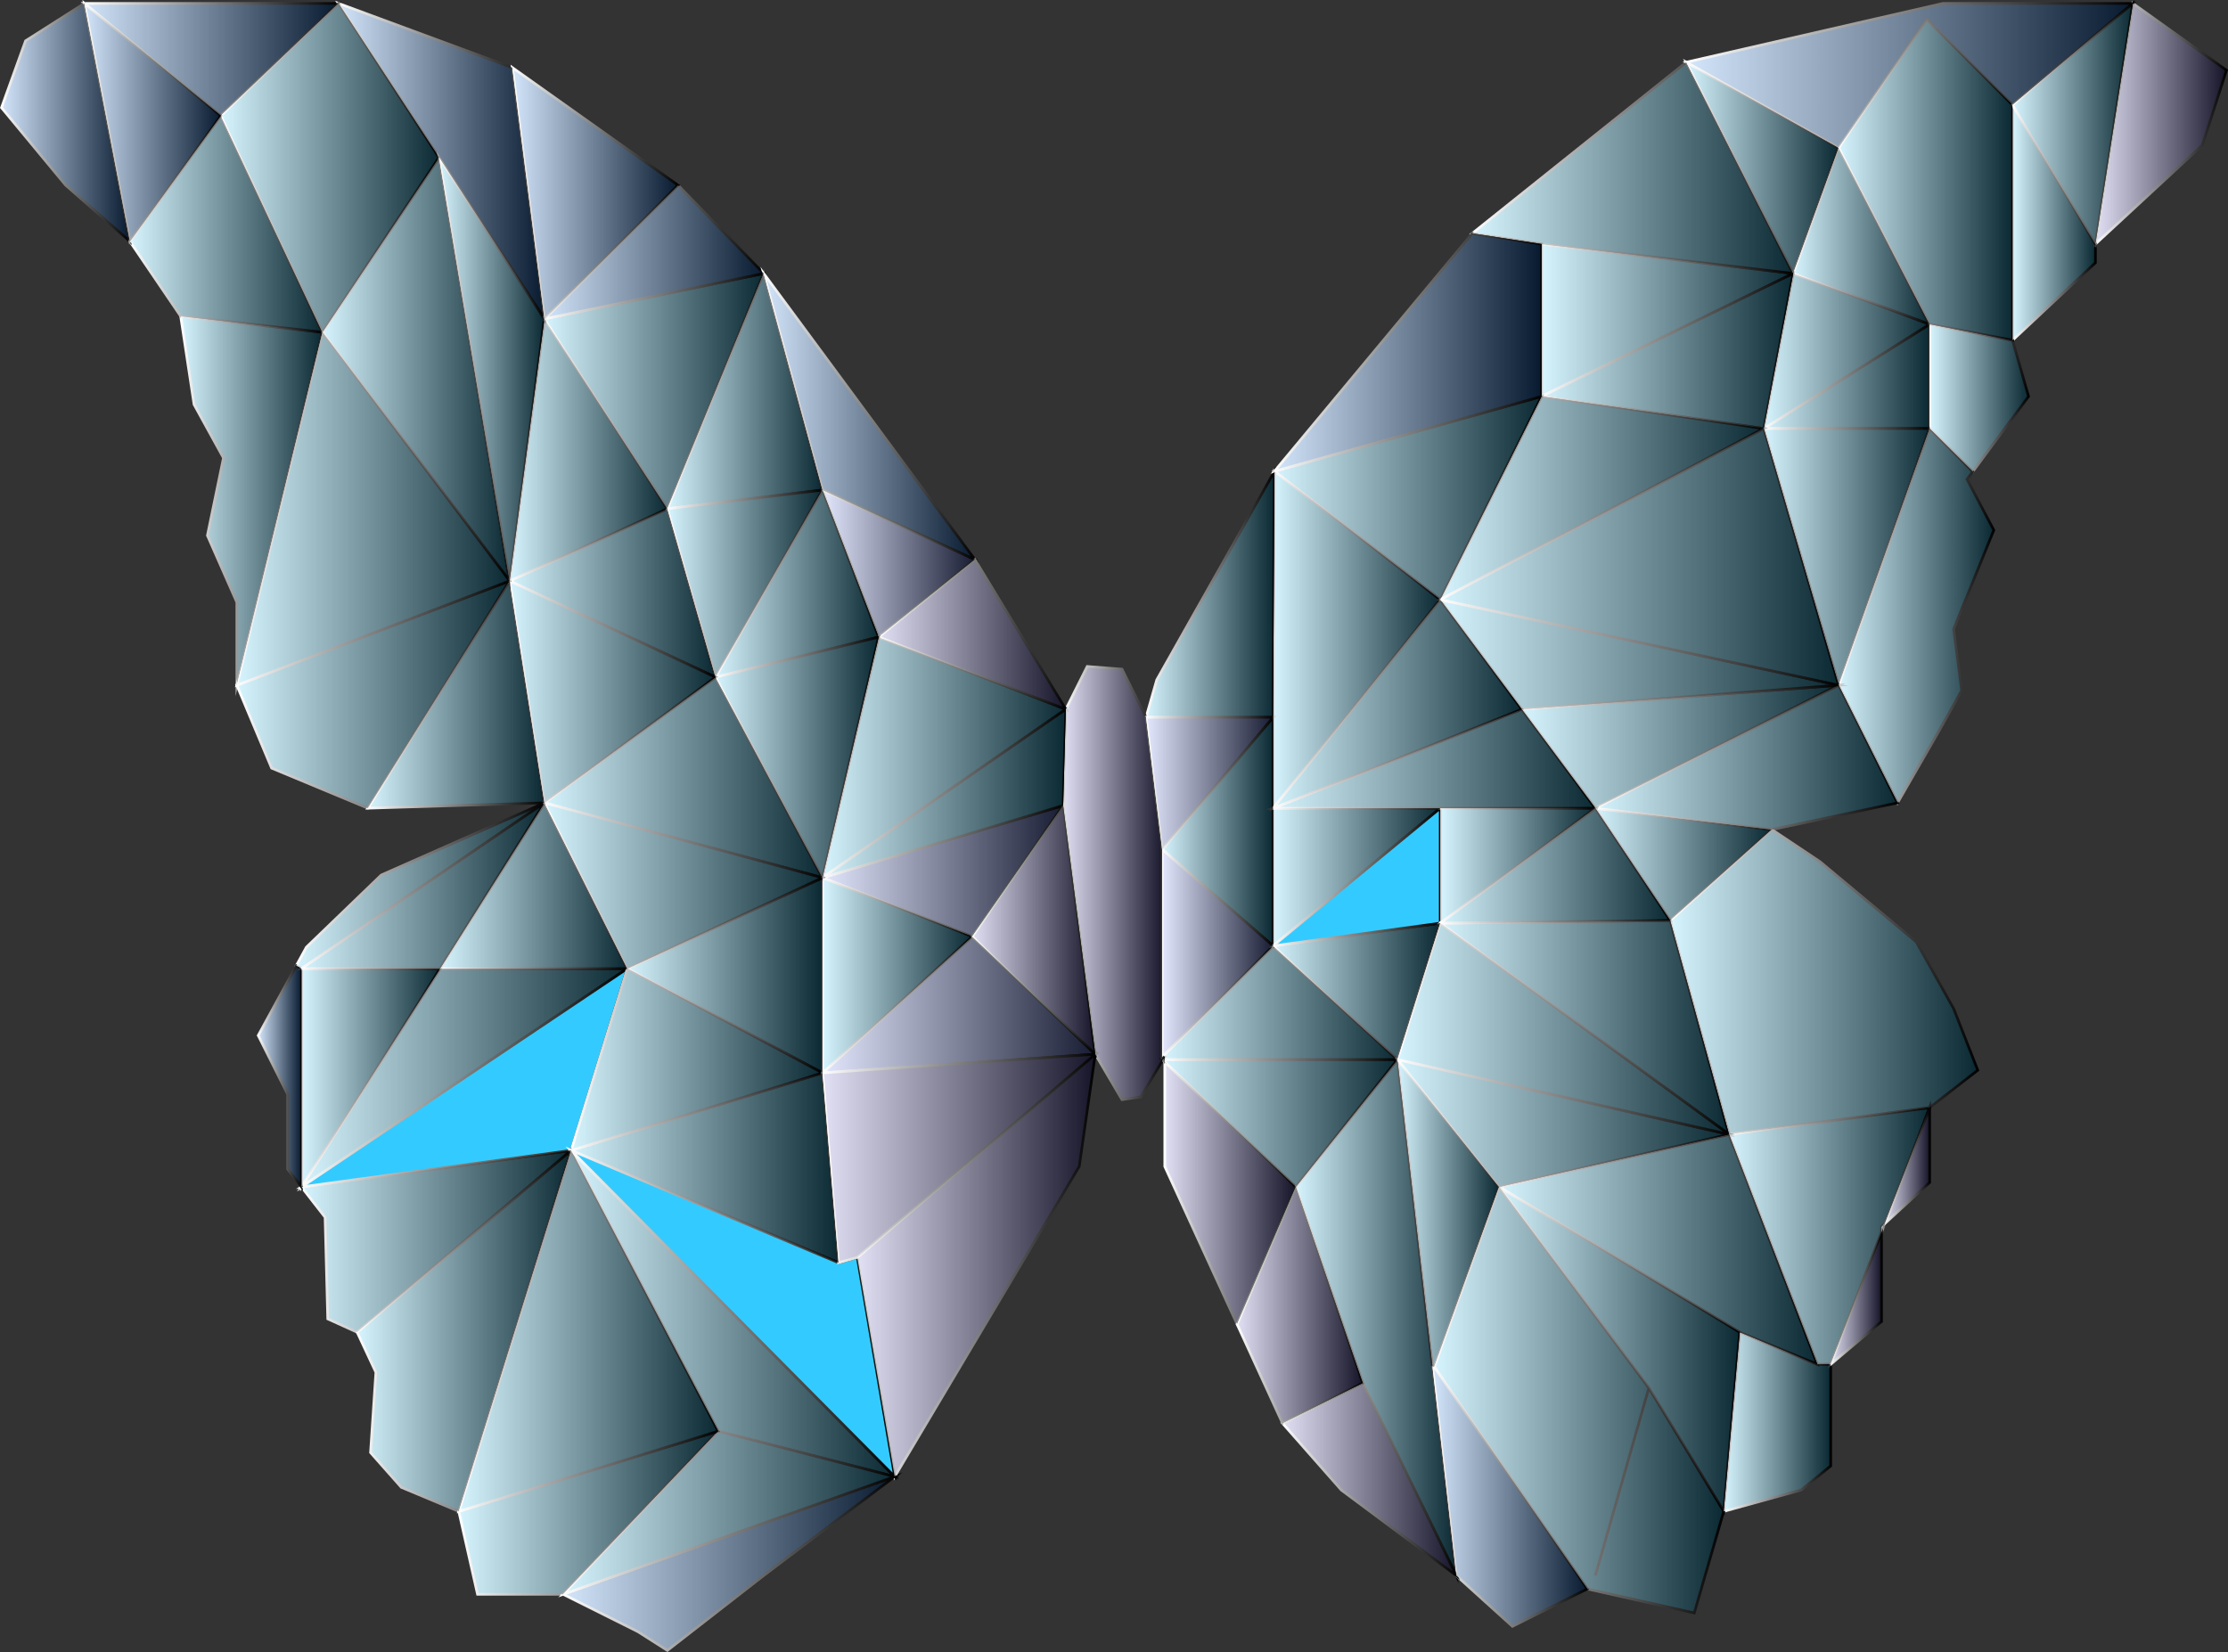 <svg xmlns="http://www.w3.org/2000/svg" xmlns:xlink="http://www.w3.org/1999/xlink" viewBox="0 0 833.15 617.88">
<rect x="0" y="0" width="833.15" height="617.88" fill="#333333" stroke="none"/>
<defs>
<style>
.cls-1{isolation:isolate;}
.cls-2,.cls-3,.cls-4,.cls-5{fill:none;}
.cls-10,.cls-100,.cls-101,.cls-102,.cls-103,.cls-104,.cls-105,.cls-106,.cls-107,.cls-108,.cls-109,.cls-11,.cls-110,.cls-111,.cls-112,.cls-113,.cls-115,.cls-116,.cls-117,.cls-118,.cls-119,.cls-12,.cls-120,.cls-121,.cls-122,.cls-123,.cls-124,.cls-125,.cls-126,.cls-127,.cls-128,.cls-129,.cls-13,.cls-130,.cls-131,.cls-132,.cls-133,.cls-134,.cls-135,.cls-136,.cls-137,.cls-138,.cls-139,.cls-14,.cls-140,.cls-141,.cls-142,.cls-143,.cls-144,.cls-145,.cls-146,.cls-147,.cls-148,.cls-149,.cls-15,.cls-150,.cls-151,.cls-152,.cls-153,.cls-154,.cls-155,.cls-156,.cls-157,.cls-158,.cls-159,.cls-16,.cls-160,.cls-161,.cls-162,.cls-163,.cls-164,.cls-165,.cls-166,.cls-167,.cls-168,.cls-169,.cls-17,.cls-170,.cls-171,.cls-172,.cls-173,.cls-174,.cls-175,.cls-176,.cls-177,.cls-178,.cls-179,.cls-18,.cls-180,.cls-181,.cls-182,.cls-183,.cls-184,.cls-185,.cls-186,.cls-187,.cls-188,.cls-189,.cls-19,.cls-190,.cls-191,.cls-192,.cls-193,.cls-194,.cls-195,.cls-196,.cls-197,.cls-198,.cls-199,.cls-2,.cls-20,.cls-200,.cls-201,.cls-202,.cls-203,.cls-204,.cls-205,.cls-206,.cls-207,.cls-208,.cls-209,.cls-21,.cls-210,.cls-211,.cls-212,.cls-213,.cls-214,.cls-215,.cls-216,.cls-217,.cls-218,.cls-219,.cls-22,.cls-220,.cls-221,.cls-222,.cls-223,.cls-224,.cls-225,.cls-226,.cls-23,.cls-24,.cls-25,.cls-26,.cls-27,.cls-28,.cls-29,.cls-3,.cls-30,.cls-31,.cls-32,.cls-33,.cls-34,.cls-35,.cls-36,.cls-37,.cls-38,.cls-39,.cls-4,.cls-40,.cls-41,.cls-42,.cls-43,.cls-44,.cls-45,.cls-46,.cls-47,.cls-48,.cls-49,.cls-5,.cls-50,.cls-51,.cls-52,.cls-53,.cls-54,.cls-55,.cls-56,.cls-57,.cls-58,.cls-59,.cls-6,.cls-60,.cls-61,.cls-62,.cls-63,.cls-64,.cls-65,.cls-66,.cls-67,.cls-68,.cls-69,.cls-7,.cls-70,.cls-71,.cls-72,.cls-73,.cls-74,.cls-75,.cls-76,.cls-77,.cls-78,.cls-79,.cls-8,.cls-80,.cls-81,.cls-82,.cls-83,.cls-84,.cls-85,.cls-86,.cls-87,.cls-88,.cls-89,.cls-9,.cls-90,.cls-91,.cls-92,.cls-93,.cls-94,.cls-95,.cls-96,.cls-97,.cls-98,.cls-99{stroke-miterlimit:10;}
.cls-115,.cls-2{stroke:url(#linear-gradient);}
.cls-116,.cls-3{stroke:url(#linear-gradient-2);}
.cls-117,.cls-4{stroke:url(#linear-gradient-3);}
.cls-118,.cls-5{stroke:url(#linear-gradient-4);}
.cls-104,.cls-105,.cls-6,.cls-60,.cls-61{fill:#738cff;}
.cls-119,.cls-6{stroke:url(#linear-gradient-5);}
.cls-10,.cls-100,.cls-101,.cls-102,.cls-106,.cls-107,.cls-108,.cls-109,.cls-11,.cls-110,.cls-111,.cls-112,.cls-113,.cls-12,.cls-13,.cls-14,.cls-15,.cls-16,.cls-17,.cls-18,.cls-19,.cls-20,.cls-21,.cls-22,.cls-23,.cls-24,.cls-25,.cls-26,.cls-27,.cls-28,.cls-29,.cls-30,.cls-31,.cls-32,.cls-33,.cls-34,.cls-35,.cls-36,.cls-37,.cls-38,.cls-39,.cls-40,.cls-41,.cls-42,.cls-43,.cls-44,.cls-45,.cls-46,.cls-47,.cls-48,.cls-49,.cls-50,.cls-51,.cls-52,.cls-53,.cls-54,.cls-55,.cls-56,.cls-57,.cls-58,.cls-59,.cls-62,.cls-63,.cls-64,.cls-65,.cls-66,.cls-67,.cls-7,.cls-8,.cls-86,.cls-87,.cls-88,.cls-89,.cls-9,.cls-91,.cls-93,.cls-94,.cls-95,.cls-96,.cls-97{fill:#33cbff;}.cls-120,.cls-7{stroke:url(#linear-gradient-6);}.cls-121,.cls-8{stroke:url(#linear-gradient-7);}
.cls-122,.cls-9{stroke:url(#linear-gradient-8);}
.cls-10,.cls-123{stroke:url(#linear-gradient-9);}.cls-11,.cls-124{stroke:url(#linear-gradient-10);}.cls-12,.cls-125{stroke:url(#linear-gradient-11);}.cls-126,.cls-13{stroke:url(#linear-gradient-12);}.cls-127,.cls-14{stroke:url(#linear-gradient-13);}.cls-128,.cls-15{stroke:url(#linear-gradient-14);}.cls-129,.cls-16{stroke:url(#linear-gradient-15);}.cls-130,.cls-17{stroke:url(#linear-gradient-16);}.cls-131,.cls-18{stroke:url(#linear-gradient-17);}.cls-132,.cls-19{stroke:url(#linear-gradient-18);}.cls-133,.cls-20{stroke:url(#linear-gradient-19);}.cls-134,.cls-21{stroke:url(#linear-gradient-20);}.cls-135,.cls-22{stroke:url(#linear-gradient-21);}.cls-136,.cls-23{stroke:url(#linear-gradient-22);}
.cls-137,.cls-24{stroke:url(#linear-gradient-23);}
.cls-138,.cls-25{stroke:url(#linear-gradient-24);}
.cls-139,.cls-26{stroke:url(#linear-gradient-25);}
.cls-140,.cls-27{stroke:url(#linear-gradient-26);}
.cls-141,.cls-28{stroke:url(#linear-gradient-27);}
.cls-142,.cls-29{stroke:url(#linear-gradient-28);}
.cls-143,.cls-30{stroke:url(#linear-gradient-29);}
.cls-144,.cls-31{stroke:url(#linear-gradient-30);}
.cls-145,.cls-32{stroke:url(#linear-gradient-31);}
.cls-146,.cls-33{stroke:url(#linear-gradient-32);}
.cls-147,.cls-34{stroke:url(#linear-gradient-33);}.cls-148,.cls-35{stroke:url(#linear-gradient-34);}
.cls-149,.cls-36{stroke:url(#linear-gradient-35);}.cls-150,.cls-37{stroke:url(#linear-gradient-36);}
.cls-151,.cls-38{stroke:url(#linear-gradient-37);}.cls-152,.cls-39{stroke:url(#linear-gradient-38);}
.cls-153,.cls-40{stroke:url(#linear-gradient-39);}.cls-154,.cls-41{stroke:url(#linear-gradient-40);}
.cls-155,.cls-42{stroke:url(#linear-gradient-41);}.cls-156,.cls-43{stroke:url(#linear-gradient-42);}
.cls-157,.cls-44{stroke:url(#linear-gradient-43);}.cls-158,.cls-45{stroke:url(#linear-gradient-44);}
.cls-159,.cls-46{stroke:url(#linear-gradient-45);}.cls-160,.cls-47{stroke:url(#linear-gradient-46);}
.cls-161,.cls-48{stroke:url(#linear-gradient-47);}.cls-162,.cls-49{stroke:url(#linear-gradient-48);}
.cls-163,.cls-50{stroke:url(#linear-gradient-49);}.cls-164,.cls-51{stroke:url(#linear-gradient-50);}
.cls-165,.cls-52{stroke:url(#linear-gradient-51);}.cls-166,.cls-53{stroke:url(#linear-gradient-52);}
.cls-167,.cls-54{stroke:url(#linear-gradient-53);}.cls-168,.cls-55{stroke:url(#linear-gradient-54);}
.cls-169,.cls-56{stroke:url(#linear-gradient-55);}.cls-170,.cls-57{stroke:url(#linear-gradient-56);}
.cls-171,.cls-58{stroke:url(#linear-gradient-57);}.cls-172,.cls-59{stroke:url(#linear-gradient-58);}
.cls-173,.cls-60{stroke:url(#linear-gradient-59);}.cls-174,.cls-61{stroke:url(#linear-gradient-60);}
.cls-175,.cls-62{stroke:url(#linear-gradient-61);}.cls-176,.cls-63{stroke:url(#linear-gradient-62);}
.cls-177,.cls-64{stroke:url(#linear-gradient-63);}.cls-178,.cls-65{stroke:url(#linear-gradient-64);}
.cls-179,.cls-66{stroke:url(#linear-gradient-65);}.cls-180,.cls-67{stroke:url(#linear-gradient-66);}
.cls-68,.cls-69,.cls-70,.cls-71,.cls-72,.cls-81,.cls-82,.cls-83,.cls-84,.cls-85,.cls-98,.cls-99{fill:#2882eb;}
.cls-181,.cls-68{stroke:url(#linear-gradient-67);}.cls-182,.cls-69{stroke:url(#linear-gradient-68);}
.cls-183,.cls-70{stroke:url(#linear-gradient-69);}.cls-184,.cls-71{stroke:url(#linear-gradient-70);}
.cls-185,.cls-72{stroke:url(#linear-gradient-71);}
.cls-103,.cls-73,.cls-74,.cls-75,.cls-76,.cls-77,.cls-78,.cls-79,.cls-80,.cls-90,.cls-92{fill:#7066c7;}
.cls-186,.cls-73{stroke:url(#linear-gradient-72);}.cls-187,.cls-74{stroke:url(#linear-gradient-73);}
.cls-188,.cls-75{stroke:url(#linear-gradient-74);}.cls-189,.cls-76{stroke:url(#linear-gradient-75);}
.cls-190,.cls-77{stroke:url(#linear-gradient-76);}.cls-191,.cls-78{stroke:url(#linear-gradient-77);}
.cls-192,.cls-79{stroke:url(#linear-gradient-78);}.cls-193,.cls-80{stroke:url(#linear-gradient-79);}
.cls-194,.cls-81{stroke:url(#linear-gradient-80);}.cls-195,.cls-82{stroke:url(#linear-gradient-81);}
.cls-196,.cls-83{stroke:url(#linear-gradient-82);}.cls-197,.cls-84{stroke:url(#linear-gradient-83);}
.cls-198,.cls-85{stroke:url(#linear-gradient-84);}.cls-199,.cls-86{stroke:url(#linear-gradient-85);}
.cls-200,.cls-87{stroke:url(#linear-gradient-86);}.cls-201,.cls-88{stroke:url(#linear-gradient-87);}
.cls-202,.cls-89{stroke:url(#linear-gradient-88);}.cls-203,.cls-90{stroke:url(#linear-gradient-89);}
.cls-204,.cls-91{stroke:url(#linear-gradient-90);}.cls-205,.cls-92{stroke:url(#linear-gradient-91);}
.cls-206,.cls-93{stroke:url(#linear-gradient-92);}.cls-207,.cls-94{stroke:url(#linear-gradient-93);}
.cls-208,.cls-95{stroke:url(#linear-gradient-94);}.cls-209,.cls-96{stroke:url(#linear-gradient-95);}
.cls-210,.cls-97{stroke:url(#linear-gradient-96);}.cls-211,.cls-98{stroke:url(#linear-gradient-97);}
.cls-212,.cls-99{stroke:url(#linear-gradient-98);}.cls-100,.cls-213{stroke:url(#linear-gradient-99);}
.cls-101,.cls-214{stroke:url(#linear-gradient-100);}.cls-102,.cls-215{stroke:url(#linear-gradient-101);}
.cls-103,.cls-216{stroke:url(#linear-gradient-102);}.cls-104,.cls-217{stroke:url(#linear-gradient-103);}
.cls-105,.cls-218{stroke:url(#linear-gradient-104);}.cls-106,.cls-219{stroke:url(#linear-gradient-105);}
.cls-107,.cls-220{stroke:url(#linear-gradient-106);}.cls-108,.cls-221{stroke:url(#linear-gradient-107);}
.cls-109,.cls-222{stroke:url(#linear-gradient-108);}.cls-110,.cls-223{stroke:url(#linear-gradient-109);}
.cls-111,.cls-224{stroke:url(#linear-gradient-110);}.cls-112,.cls-225{stroke:url(#linear-gradient-111);}
.cls-113,.cls-226{stroke:url(#linear-gradient-112);}.cls-114{opacity:0.8;mix-blend-mode:overlay;}
.cls-115{fill:url(#linear-gradient-113);}.cls-116{fill:url(#linear-gradient-115);}
.cls-117{fill:url(#linear-gradient-117);}.cls-118{fill:url(#linear-gradient-119);}
.cls-119{fill:url(#linear-gradient-121);}.cls-120{fill:url(#linear-gradient-123);}
.cls-121{fill:url(#linear-gradient-125);}.cls-122{fill:url(#linear-gradient-127);}
.cls-123{fill:url(#linear-gradient-129);}.cls-124{fill:url(#linear-gradient-131);}
.cls-125{fill:url(#linear-gradient-133);}.cls-126{fill:url(#linear-gradient-135);}
.cls-127{fill:url(#linear-gradient-137);}.cls-128,.cls-215{fill:url(#linear-gradient-139);}
.cls-129{fill:url(#linear-gradient-141);}.cls-130{fill:url(#linear-gradient-143);}
.cls-131{fill:url(#linear-gradient-145);}.cls-132{fill:url(#linear-gradient-147);}
.cls-133{fill:url(#linear-gradient-149);}.cls-134{fill:url(#linear-gradient-151);}
.cls-135{fill:url(#linear-gradient-153);}.cls-136{fill:url(#linear-gradient-155);}
.cls-137{fill:url(#linear-gradient-157);}.cls-138{fill:url(#linear-gradient-159);}
.cls-139{fill:url(#linear-gradient-161);}.cls-140{fill:url(#linear-gradient-163);}
.cls-141{fill:url(#linear-gradient-165);}.cls-142{fill:url(#linear-gradient-167);}
.cls-143{fill:url(#linear-gradient-169);}.cls-144{fill:url(#linear-gradient-171);}
.cls-145{fill:url(#linear-gradient-173);}.cls-146{fill:url(#linear-gradient-175);}
.cls-147{fill:url(#linear-gradient-177);}.cls-148{fill:url(#linear-gradient-179);}
.cls-149{fill:url(#linear-gradient-181);}.cls-150{fill:url(#linear-gradient-183);}
.cls-151{fill:url(#linear-gradient-185);}
.cls-152{fill:url(#linear-gradient-187);}.cls-153{fill:url(#linear-gradient-189);}
.cls-154{fill:url(#linear-gradient-191);}.cls-155{fill:url(#linear-gradient-193);}
.cls-156{fill:url(#linear-gradient-195);}.cls-157{fill:url(#linear-gradient-197);}
.cls-158{fill:url(#linear-gradient-199);}.cls-159{fill:url(#linear-gradient-201);}
.cls-160{fill:url(#linear-gradient-203);}.cls-161{fill:url(#linear-gradient-205);}
.cls-162,.cls-219{fill:url(#linear-gradient-207);}.cls-163{fill:url(#linear-gradient-209);}
.cls-164{fill:url(#linear-gradient-211);}.cls-165{fill:url(#linear-gradient-213);}
.cls-166{fill:url(#linear-gradient-215);}.cls-167{fill:url(#linear-gradient-217);}
.cls-168{fill:url(#linear-gradient-219);}.cls-169{fill:url(#linear-gradient-221);}
.cls-170{fill:url(#linear-gradient-223);}.cls-171{fill:url(#linear-gradient-225);}
.cls-172{fill:url(#linear-gradient-227);}.cls-173{fill:url(#linear-gradient-229);}
.cls-174{fill:url(#linear-gradient-231);}.cls-175,.cls-176{fill:url(#linear-gradient-233);}
.cls-177{fill:url(#linear-gradient-237);}.cls-178{fill:url(#linear-gradient-239);}
.cls-179{fill:url(#linear-gradient-241);}.cls-180{fill:url(#linear-gradient-243);}
.cls-181{fill:url(#linear-gradient-245);}.cls-182{fill:url(#linear-gradient-247);}
.cls-183{fill:url(#linear-gradient-249);}.cls-184{fill:url(#linear-gradient-251);}
.cls-185{fill:url(#linear-gradient-253);}.cls-186{fill:url(#linear-gradient-255);}
.cls-187{fill:url(#linear-gradient-257);}.cls-188{fill:url(#linear-gradient-259);}
.cls-189{fill:url(#linear-gradient-261);}.cls-190{fill:url(#linear-gradient-263);}
.cls-191{fill:url(#linear-gradient-265);}.cls-192{fill:url(#linear-gradient-267);}
.cls-193{fill:url(#linear-gradient-269);}.cls-194{fill:url(#linear-gradient-271);}
.cls-195{fill:url(#linear-gradient-273);}.cls-196{fill:url(#linear-gradient-275);}
.cls-197{fill:url(#linear-gradient-277);}.cls-198{fill:url(#linear-gradient-279);}
.cls-199{fill:url(#linear-gradient-281);}.cls-200{fill:url(#linear-gradient-283);}
.cls-201{fill:url(#linear-gradient-285);}.cls-202{fill:url(#linear-gradient-287);}
.cls-203{fill:url(#linear-gradient-289);}.cls-204{fill:url(#linear-gradient-291);}
.cls-205{fill:url(#linear-gradient-293);}.cls-206{fill:url(#linear-gradient-295);}
.cls-207{fill:url(#linear-gradient-297);}.cls-208{fill:url(#linear-gradient-299);}
.cls-209{fill:url(#linear-gradient-301);}.cls-210{fill:url(#linear-gradient-303);}
.cls-211{fill:url(#linear-gradient-305);}.cls-212{fill:url(#linear-gradient-307);}
.cls-213{fill:url(#linear-gradient-309);}.cls-214{fill:url(#linear-gradient-311);}
.cls-216{fill:url(#linear-gradient-315);}.cls-217{fill:url(#linear-gradient-317);}
.cls-218{fill:url(#linear-gradient-319);}.cls-220{fill:url(#linear-gradient-323);}
.cls-221{fill:url(#linear-gradient-325);}.cls-222{fill:url(#linear-gradient-327);}
.cls-223{fill:url(#linear-gradient-329);}.cls-224{fill:url(#linear-gradient-331);}
.cls-225{fill:url(#linear-gradient-333);}.cls-226{fill:url(#linear-gradient-335);}
</style>
<linearGradient id="linear-gradient" x1="434.18" y1="397.07" x2="436.07" y2="397.07" gradientUnits="userSpaceOnUse"><stop offset="0" stop-color="#fff"/>
<stop offset="1"/></linearGradient><linearGradient id="linear-gradient-2" x1="433.32" y1="396.53" x2="435.87" y2="396.53" xlink:href="#linear-gradient"/>
<linearGradient id="linear-gradient-3" x1="434.08" y1="395.11" x2="436.07" y2="395.11" xlink:href="#linear-gradient"/><linearGradient id="linear-gradient-4" x1="703.07" y1="459.71" x2="706.11" y2="459.71" xlink:href="#linear-gradient"/><linearGradient id="linear-gradient-5" x1="306.66" y1="210.7" x2="365.51" y2="210.7" xlink:href="#linear-gradient"/><linearGradient id="linear-gradient-6" x1="66.97" y1="189.07" x2="121.19" y2="189.07" xlink:href="#linear-gradient"/>
<linearGradient id="linear-gradient-7" x1="47.96" y1="83.57" x2="121.4" y2="83.57" xlink:href="#linear-gradient"/>
<linearGradient id="linear-gradient-8" x1="119.95" y1="138.37" x2="191.4" y2="138.37" xlink:href="#linear-gradient"/>
<linearGradient id="linear-gradient-9" x1="87.91" y1="259.58" x2="191.78" y2="259.58" xlink:href="#linear-gradient"/>
<linearGradient id="linear-gradient-10" x1="136.65" y1="259.33" x2="204.15" y2="259.33" xlink:href="#linear-gradient"/>
<linearGradient id="linear-gradient-11" x1="111.81" y1="464.2" x2="215.19" y2="464.2" xlink:href="#linear-gradient"/>
<linearGradient id="linear-gradient-12" x1="132.95" y1="497.35" x2="214.56" y2="497.35" xlink:href="#linear-gradient"/>
<linearGradient id="linear-gradient-13" x1="170.98" y1="565.49" x2="270.25" y2="565.49" xlink:href="#linear-gradient"/>
<linearGradient id="linear-gradient-14" x1="211.58" y1="490.38" x2="336.2" y2="490.38" xlink:href="#linear-gradient"/>
<linearGradient id="linear-gradient-15" x1="202.43" y1="290.79" x2="308.55" y2="290.79" xlink:href="#linear-gradient"/>
<linearGradient id="linear-gradient-16" x1="189.38" y1="221.88" x2="268.35" y2="221.88" xlink:href="#linear-gradient"/>
<linearGradient id="linear-gradient-17" x1="189.95" y1="167.98" x2="250.3" y2="167.98" xlink:href="#linear-gradient"/>
<linearGradient id="linear-gradient-18" x1="202.75" y1="146.46" x2="286.39" y2="146.46" xlink:href="#linear-gradient"/>
<linearGradient id="linear-gradient-19" x1="248.78" y1="145.79" x2="308.2" y2="145.79" xlink:href="#linear-gradient"/>
<linearGradient id="linear-gradient-20" x1="248.93" y1="218.6" x2="308.49" y2="218.6" xlink:href="#linear-gradient"/>
<linearGradient id="linear-gradient-21" x1="266.55" y1="218.07" x2="329.24" y2="218.07" xlink:href="#linear-gradient"/>
<linearGradient id="linear-gradient-22" x1="306.79" y1="283.5" x2="399.63" y2="283.5" xlink:href="#linear-gradient"/>
<linearGradient id="linear-gradient-23" x1="233.45" y1="364.79" x2="308.07" y2="364.79" xlink:href="#linear-gradient"/>
<linearGradient id="linear-gradient-24" x1="657.83" y1="140.56" x2="722.07" y2="140.56" xlink:href="#linear-gradient"/>
<linearGradient id="linear-gradient-25" x1="658.9" y1="208.83" x2="722.27" y2="208.83" xlink:href="#linear-gradient"/>
<linearGradient id="linear-gradient-26" x1="575.95" y1="119.89" x2="672.32" y2="119.89" xlink:href="#linear-gradient"/>
<linearGradient id="linear-gradient-27" x1="549.37" y1="62.68" x2="671.43" y2="62.68" xlink:href="#linear-gradient"/>
<linearGradient id="linear-gradient-28" x1="629.38" y1="62.77" x2="688.18" y2="62.77" xlink:href="#linear-gradient"/>
<linearGradient id="linear-gradient-29" x1="658.86" y1="131.45" x2="722.69" y2="131.45" xlink:href="#linear-gradient"/>
<linearGradient id="linear-gradient-30" x1="669.93" y1="88.1" x2="722.6" y2="88.1" xlink:href="#linear-gradient"/>
<linearGradient id="linear-gradient-31" x1="752.07" y1="82.93" x2="784.07" y2="82.93" xlink:href="#linear-gradient"/>
<linearGradient id="linear-gradient-32" x1="721.07" y1="148.91" x2="759.12" y2="148.91" xlink:href="#linear-gradient"/>
<linearGradient id="linear-gradient-33" x1="687.02" y1="230.34" x2="746.12" y2="230.34" xlink:href="#linear-gradient"/>
<linearGradient id="linear-gradient-34" x1="568.11" y1="279.24" x2="690.04" y2="279.24" xlink:href="#linear-gradient"/>
<linearGradient id="linear-gradient-35" x1="595.55" y1="323.33" x2="663.72" y2="323.33" xlink:href="#linear-gradient"/>
<linearGradient id="linear-gradient-36" x1="594.87" y1="283.18" x2="710.3" y2="283.18" xlink:href="#linear-gradient"/>
<linearGradient id="linear-gradient-37" x1="624" y1="367.23" x2="740.17" y2="367.23" xlink:href="#linear-gradient"/>
<linearGradient id="linear-gradient-38" x1="645.87" y1="462.21" x2="722.34" y2="462.21" xlink:href="#linear-gradient"/>
<linearGradient id="linear-gradient-39" x1="644" y1="531.74" x2="685.07" y2="531.74" xlink:href="#linear-gradient"/>
<linearGradient id="linear-gradient-40" x1="559.25" y1="467.43" x2="680.45" y2="467.43" xlink:href="#linear-gradient"/>
<linearGradient id="linear-gradient-41" x1="558.64" y1="504.5" x2="651.09" y2="504.5" xlink:href="#linear-gradient"/>
<linearGradient id="linear-gradient-42" x1="521.87" y1="453.24" x2="561.13" y2="453.24" xlink:href="#linear-gradient"/>
<linearGradient id="linear-gradient-43" x1="535.76" y1="523.36" x2="645.11" y2="523.36" xlink:href="#linear-gradient"/>
<linearGradient id="linear-gradient-44" x1="484.01" y1="493.56" x2="545.39" y2="493.56" xlink:href="#linear-gradient"/>
<linearGradient id="linear-gradient-45" x1="435.07" y1="420.21" x2="523.61" y2="420.21" xlink:href="#linear-gradient"/>
<linearGradient id="linear-gradient-46" x1="434.36" y1="374.92" x2="523.86" y2="374.92" xlink:href="#linear-gradient"/>
<linearGradient id="linear-gradient-47" x1="474.94" y1="370.91" x2="539.28" y2="370.91" xlink:href="#linear-gradient"/>
<linearGradient id="linear-gradient-48" x1="475.57" y1="328.3" x2="539.96" y2="328.3" xlink:href="#linear-gradient"/>
<linearGradient id="linear-gradient-49" x1="538.07" y1="324.01" x2="598.08" y2="324.01" xlink:href="#linear-gradient"/>
<linearGradient id="linear-gradient-50" x1="521.29" y1="419.97" x2="648.82" y2="419.97" xlink:href="#linear-gradient"/>
<linearGradient id="linear-gradient-51" x1="537.06" y1="384.64" x2="647.43" y2="384.64" xlink:href="#linear-gradient"/>
<linearGradient id="linear-gradient-52" x1="537.37" y1="244.64" x2="691.05" y2="244.64" xlink:href="#linear-gradient"/>
<linearGradient id="linear-gradient-53" x1="574.77" y1="131.1" x2="671.24" y2="131.1" xlink:href="#linear-gradient"/>
<linearGradient id="linear-gradient-54" x1="537.43" y1="186.58" x2="661.16" y2="186.58" xlink:href="#linear-gradient"/>
<linearGradient id="linear-gradient-55" x1="475.48" y1="186.26" x2="577.4" y2="186.26" xlink:href="#linear-gradient"/>
<linearGradient id="linear-gradient-56" x1="475.57" y1="239.47" x2="539.28" y2="239.47" xlink:href="#linear-gradient"/>
<linearGradient id="linear-gradient-57" x1="427.9" y1="221.55" x2="477.08" y2="221.55" xlink:href="#linear-gradient"/>
<linearGradient id="linear-gradient-58" x1="433.87" y1="310.88" x2="476.57" y2="310.88" xlink:href="#linear-gradient"/>
<linearGradient id="linear-gradient-59" x1="306.17" y1="375.72" x2="410.73" y2="375.72" xlink:href="#linear-gradient"/>
<linearGradient id="linear-gradient-60" x1="306.04" y1="325.63" x2="398.79" y2="325.63" xlink:href="#linear-gradient"/>
<linearGradient id="linear-gradient-61" x1="111.04" y1="403.71" x2="236.21" y2="403.71" xlink:href="#linear-gradient"/>
<linearGradient id="linear-gradient-62" x1="110.67" y1="402.88" x2="235.46" y2="402.88" xlink:href="#linear-gradient"/>
<linearGradient id="linear-gradient-63" x1="212.1" y1="436.83" x2="314.13" y2="436.83" xlink:href="#linear-gradient"/>
<linearGradient id="linear-gradient-64" x1="163.66" y1="331.01" x2="235.38" y2="331.01" xlink:href="#linear-gradient"/>
<linearGradient id="linear-gradient-65" x1="110.11" y1="331.33" x2="203.85" y2="331.33" xlink:href="#linear-gradient"/>
<linearGradient id="linear-gradient-66" x1="112.24" y1="403.7" x2="165.48" y2="403.7" xlink:href="#linear-gradient"/>
<linearGradient id="linear-gradient-67" x1="629.19" y1="28.35" x2="798.93" y2="28.35" xlink:href="#linear-gradient"/>
<linearGradient id="linear-gradient-68" x1="475.16" y1="131.95" x2="576.95" y2="131.95" xlink:href="#linear-gradient"/>
<linearGradient id="linear-gradient-69" x1="96" y1="402.95" x2="113.24" y2="402.95" xlink:href="#linear-gradient"/>
<linearGradient id="linear-gradient-70" x1="535.13" y1="559.8" x2="594.31" y2="559.8" xlink:href="#linear-gradient"/>
<linearGradient id="linear-gradient-71" x1="209.29" y1="584.29" x2="337.46" y2="584.29" xlink:href="#linear-gradient"/>
<linearGradient id="linear-gradient-72" x1="782.85" y1="46.5" x2="833.15" y2="46.5" xlink:href="#linear-gradient"/>
<linearGradient id="linear-gradient-73" x1="683.4" y1="485.09" x2="704.07" y2="485.09" xlink:href="#linear-gradient"/>
<linearGradient id="linear-gradient-74" x1="703.64" y1="435.48" x2="722.07" y2="435.48" xlink:href="#linear-gradient"/>
<linearGradient id="linear-gradient-75" x1="435.07" y1="446.27" x2="485.16" y2="446.27" xlink:href="#linear-gradient"/>
<linearGradient id="linear-gradient-76" x1="478.76" y1="553.74" x2="545.91" y2="553.74" xlink:href="#linear-gradient"/>
<linearGradient id="linear-gradient-77" x1="462.06" y1="487.73" x2="510.18" y2="487.73" xlink:href="#linear-gradient"/>
<linearGradient id="linear-gradient-78" x1="397.07" y1="330.28" x2="436.2" y2="330.28" xlink:href="#linear-gradient"/>
<linearGradient id="linear-gradient-79" x1="320.03" y1="473.36" x2="410.25" y2="473.36" xlink:href="#linear-gradient"/>
<linearGradient id="linear-gradient-80" x1="202.03" y1="94.32" x2="286.56" y2="94.32" xlink:href="#linear-gradient"/>
<linearGradient id="linear-gradient-81" x1="30.17" y1="22.35" x2="127.82" y2="22.35" xlink:href="#linear-gradient"/>
<linearGradient id="linear-gradient-82" x1="284.39" y1="155.17" x2="366.12" y2="155.17" xlink:href="#linear-gradient"/>
<linearGradient id="linear-gradient-83" x1="125.32" y1="60.82" x2="204.34" y2="60.82" xlink:href="#linear-gradient"/>
<linearGradient id="linear-gradient-84" x1="0" y1="46.02" x2="49.33" y2="46.02" xlink:href="#linear-gradient"/>
<linearGradient id="linear-gradient-85" x1="212.81" y1="396.28" x2="308.86" y2="396.28" xlink:href="#linear-gradient"/>
<linearGradient id="linear-gradient-86" x1="307.07" y1="364.97" x2="364.5" y2="364.97" xlink:href="#linear-gradient"/>
<linearGradient id="linear-gradient-87" x1="304.69" y1="296.97" x2="399.09" y2="296.97" xlink:href="#linear-gradient"/>
<linearGradient id="linear-gradient-88" x1="202.62" y1="331.21" x2="309.02" y2="331.21" xlink:href="#linear-gradient"/>
<linearGradient id="linear-gradient-89" x1="362.91" y1="347.76" x2="410.24" y2="347.76" xlink:href="#linear-gradient"/>
<linearGradient id="linear-gradient-90" x1="111.12" y1="330.63" x2="205.27" y2="330.63" xlink:href="#linear-gradient"/>
<linearGradient id="linear-gradient-91" x1="327.58" y1="237.39" x2="399.76" y2="237.39" xlink:href="#linear-gradient"/>
<linearGradient id="linear-gradient-92" x1="266.82" y1="283.63" x2="329.24" y2="283.63" xlink:href="#linear-gradient"/>
<linearGradient id="linear-gradient-93" x1="189.93" y1="258.79" x2="268.54" y2="258.79" xlink:href="#linear-gradient"/>
<linearGradient id="linear-gradient-94" x1="81.96" y1="62.89" x2="164.76" y2="62.89" xlink:href="#linear-gradient"/>
<linearGradient id="linear-gradient-95" x1="87.86" y1="190.1" x2="191.37" y2="190.1" xlink:href="#linear-gradient"/>
<linearGradient id="linear-gradient-96" x1="163.27" y1="138.62" x2="204.09" y2="138.62" xlink:href="#linear-gradient"/>
<linearGradient id="linear-gradient-97" x1="190.93" y1="72.27" x2="254.34" y2="72.27" xlink:href="#linear-gradient"/>
<linearGradient id="linear-gradient-98" x1="30.82" y1="45.75" x2="83.25" y2="45.75" xlink:href="#linear-gradient"/>
<linearGradient id="linear-gradient-99" x1="208.76" y1="566.07" x2="336.28" y2="566.07" xlink:href="#linear-gradient"/>
<linearGradient id="linear-gradient-100" x1="170.81" y1="497.49" x2="269.29" y2="497.49" xlink:href="#linear-gradient"/>
<linearGradient id="linear-gradient-101" x1="211.44" y1="491.29" x2="335.33" y2="491.29" xlink:href="#linear-gradient"/>
<linearGradient id="linear-gradient-102" x1="307.03" y1="433.29" x2="411.04" y2="433.29" xlink:href="#linear-gradient"/>
<linearGradient id="linear-gradient-103" x1="428" y1="293.32" x2="477.14" y2="293.32" xlink:href="#linear-gradient"/>
<linearGradient id="linear-gradient-104" x1="434.07" y1="356.52" x2="476.8" y2="356.52" xlink:href="#linear-gradient"/>
<linearGradient id="linear-gradient-105" x1="474.39" y1="327.85" x2="539.07" y2="327.85" xlink:href="#linear-gradient"/>
<linearGradient id="linear-gradient-106" x1="473.46" y1="283.71" x2="597.56" y2="283.71" xlink:href="#linear-gradient"/>
<linearGradient id="linear-gradient-107" x1="474.49" y1="263.44" x2="569.85" y2="263.44" xlink:href="#linear-gradient"/>
<linearGradient id="linear-gradient-108" x1="521.93" y1="384.87" x2="648.81" y2="384.87" xlink:href="#linear-gradient"/>
<linearGradient id="linear-gradient-109" x1="537.03" y1="323.67" x2="625.49" y2="323.67" xlink:href="#linear-gradient"/>
<linearGradient id="linear-gradient-110" x1="537.12" y1="208.23" x2="688.28" y2="208.23" xlink:href="#linear-gradient"/>
<linearGradient id="linear-gradient-111" x1="686.99" y1="67.18" x2="753.07" y2="67.18" xlink:href="#linear-gradient"/>
<linearGradient id="linear-gradient-112" x1="751.92" y1="46.37" x2="798.27" y2="46.37" xlink:href="#linear-gradient"/>
<linearGradient id="linear-gradient-113" x1="434.82" y1="396.74" x2="435.57" y2="396.74" xlink:href="#linear-gradient"/>
<linearGradient id="linear-gradient-115" x1="434.57" y1="396.39" x2="434.97" y2="396.39" xlink:href="#linear-gradient"/>
<linearGradient id="linear-gradient-117" x1="434.97" y1="395.77" x2="435.57" y2="395.77" xlink:href="#linear-gradient"/>
<linearGradient id="linear-gradient-119" x1="703.57" y1="459.27" x2="704.88" y2="459.27" xlink:href="#linear-gradient"/>
<linearGradient id="linear-gradient-121" x1="307.57" y1="210.77" x2="364.57" y2="210.77" xlink:href="#linear-gradient"/>
<linearGradient id="linear-gradient-123" x1="67.57" y1="187.27" x2="120.57" y2="187.27" xlink:href="#linear-gradient"/>
<linearGradient id="linear-gradient-125" x1="48.57" y1="83.77" x2="120.57" y2="83.77" xlink:href="#linear-gradient"/>
<linearGradient id="linear-gradient-127" x1="120.57" y1="138.07" x2="190.57" y2="138.07" xlink:href="#linear-gradient"/>
<linearGradient id="linear-gradient-129" x1="88.57" y1="259.77" x2="190.57" y2="259.77" xlink:href="#linear-gradient"/>
<linearGradient id="linear-gradient-131" x1="137.57" y1="259.77" x2="203.57" y2="259.77" xlink:href="#linear-gradient"/>
<linearGradient id="linear-gradient-133" x1="112.74" y1="464.27" x2="213.57" y2="464.27" xlink:href="#linear-gradient"/>
<linearGradient id="linear-gradient-135" x1="133.57" y1="497.77" x2="213.57" y2="497.77" xlink:href="#linear-gradient"/>
<linearGradient id="linear-gradient-137" x1="171.57" y1="565.77" x2="268.57" y2="565.77" xlink:href="#linear-gradient"/>
<linearGradient id="linear-gradient-139" x1="213.57" y1="491.27" x2="334.57" y2="491.27" xlink:href="#linear-gradient"/>
<linearGradient id="linear-gradient-141" x1="203.57" y1="290.77" x2="307.57" y2="290.77" xlink:href="#linear-gradient"/>
<linearGradient id="linear-gradient-143" x1="190.57" y1="221.77" x2="267.57" y2="221.77" xlink:href="#linear-gradient"/>
<linearGradient id="linear-gradient-145" x1="190.57" y1="168.27" x2="249.57" y2="168.27" xlink:href="#linear-gradient"/>
<linearGradient id="linear-gradient-147" x1="203.57" y1="146.27" x2="285.57" y2="146.27" xlink:href="#linear-gradient"/>
<linearGradient id="linear-gradient-149" x1="249.57" y1="146.27" x2="307.57" y2="146.27" xlink:href="#linear-gradient"/>
<linearGradient id="linear-gradient-151" x1="249.57" y1="218.27" x2="307.57" y2="218.27" xlink:href="#linear-gradient"/>

<linearGradient id="linear-gradient-153" x1="267.57" y1="218.27" x2="328.57" y2="218.27" xlink:href="#linear-gradient"/>
<linearGradient id="linear-gradient-155" x1="307.57" y1="283.27" x2="398.57" y2="283.27" xlink:href="#linear-gradient"/>
<linearGradient id="linear-gradient-157" x1="234.57" y1="364.77" x2="307.57" y2="364.77" xlink:href="#linear-gradient"/>
<linearGradient id="linear-gradient-159" x1="659.57" y1="140.77" x2="721.57" y2="140.77" xlink:href="#linear-gradient"/>
<linearGradient id="linear-gradient-161" x1="659.57" y1="208.27" x2="721.57" y2="208.27" xlink:href="#linear-gradient"/>
<linearGradient id="linear-gradient-163" x1="576.45" y1="119.77" x2="670.57" y2="119.77" xlink:href="#linear-gradient"/>
<linearGradient id="linear-gradient-165" x1="550.57" y1="62.77" x2="670.57" y2="62.77" xlink:href="#linear-gradient"/>
<linearGradient id="linear-gradient-167" x1="630.57" y1="62.77" x2="687.57" y2="62.77" xlink:href="#linear-gradient"/>
<linearGradient id="linear-gradient-169" x1="659.57" y1="131.27" x2="721.57" y2="131.27" xlink:href="#linear-gradient"/>
<linearGradient id="linear-gradient-171" x1="670.57" y1="88.27" x2="721.57" y2="88.27" xlink:href="#linear-gradient"/>
<linearGradient id="linear-gradient-173" x1="752.57" y1="83.27" x2="783.57" y2="83.27" xlink:href="#linear-gradient"/>
<linearGradient id="linear-gradient-175" x1="721.57" y1="148.83" x2="758.57" y2="148.83" xlink:href="#linear-gradient"/>
<linearGradient id="linear-gradient-177" x1="687.57" y1="230.27" x2="745.57" y2="230.27" xlink:href="#linear-gradient"/>
<linearGradient id="linear-gradient-179" x1="569.06" y1="279.27" x2="687.57" y2="279.27" xlink:href="#linear-gradient"/>
<linearGradient id="linear-gradient-181" x1="596.57" y1="323.27" x2="662.57" y2="323.27" xlink:href="#linear-gradient"/>
<linearGradient id="linear-gradient-183" x1="596.57" y1="283.27" x2="709.57" y2="283.27" xlink:href="#linear-gradient"/>
<linearGradient id="linear-gradient-185" x1="624.57" y1="367.27" x2="739.57" y2="367.27" xlink:href="#linear-gradient"/>
<linearGradient id="linear-gradient-187" x1="646.57" y1="462.27" x2="721.57" y2="462.27" xlink:href="#linear-gradient"/>
<linearGradient id="linear-gradient-189" x1="644.57" y1="531.77" x2="684.57" y2="531.77" xlink:href="#linear-gradient"/>
<linearGradient id="linear-gradient-191" x1="560.57" y1="467.27" x2="679.57" y2="467.27" xlink:href="#linear-gradient"/>
<linearGradient id="linear-gradient-193" x1="560.57" y1="504.59" x2="650.57" y2="504.59" xlink:href="#linear-gradient"/>
<linearGradient id="linear-gradient-195" x1="522.57" y1="453.8" x2="560.57" y2="453.8" xlink:href="#linear-gradient"/>
<linearGradient id="linear-gradient-197" x1="536.32" y1="523.59" x2="644.57" y2="523.59" xlink:href="#linear-gradient"/>
<linearGradient id="linear-gradient-199" x1="484.57" y1="492.77" x2="544.57" y2="492.77" xlink:href="#linear-gradient"/>
<linearGradient id="linear-gradient-201" x1="435.57" y1="420.09" x2="522.57" y2="420.09" xlink:href="#linear-gradient"/>
<linearGradient id="linear-gradient-203" x1="435.07" y1="375.02" x2="522.57" y2="375.02" xlink:href="#linear-gradient"/>
<linearGradient id="linear-gradient-205" x1="476.07" y1="370.77" x2="538.57" y2="370.77" xlink:href="#linear-gradient"/>
<linearGradient id="linear-gradient-207" x1="476.07" y1="328.02" x2="538.57" y2="328.02" xlink:href="#linear-gradient"/>
<linearGradient id="linear-gradient-209" x1="538.57" y1="323.77" x2="596.57" y2="323.77" xlink:href="#linear-gradient"/>
<linearGradient id="linear-gradient-211" x1="522.57" y1="420.09" x2="646.57" y2="420.09" xlink:href="#linear-gradient"/>
<linearGradient id="linear-gradient-213" x1="538.57" y1="384.27" x2="646.57" y2="384.27" xlink:href="#linear-gradient"/>
<linearGradient id="linear-gradient-215" x1="538.57" y1="244.77" x2="687.57" y2="244.77" xlink:href="#linear-gradient"/>
<linearGradient id="linear-gradient-217" x1="576.45" y1="131.27" x2="670.57" y2="131.27" xlink:href="#linear-gradient"/>
<linearGradient id="linear-gradient-219" x1="538.57" y1="186.27" x2="659.57" y2="186.27" xlink:href="#linear-gradient"/>
<linearGradient id="linear-gradient-221" x1="476.57" y1="186.27" x2="576.45" y2="186.27" xlink:href="#linear-gradient"/>
<linearGradient id="linear-gradient-223" x1="476.07" y1="239.27" x2="538.57" y2="239.27" xlink:href="#linear-gradient"/>
<linearGradient id="linear-gradient-225" x1="428.57" y1="222.27" x2="476.57" y2="222.27" xlink:href="#linear-gradient"/>
<linearGradient id="linear-gradient-227" x1="434.57" y1="311.02" x2="476.07" y2="311.02" xlink:href="#linear-gradient"/>
<linearGradient id="linear-gradient-229" x1="307.57" y1="375.77" x2="409.57" y2="375.77" xlink:href="#linear-gradient"/>
<linearGradient id="linear-gradient-231" x1="307.57" y1="325.77" x2="397.57" y2="325.77" xlink:href="#linear-gradient"/>
<linearGradient id="linear-gradient-233" x1="112.74" y1="403.09" x2="234.57" y2="403.09" xlink:href="#linear-gradient"/>
<linearGradient id="linear-gradient-237" x1="213.57" y1="436.77" x2="313.57" y2="436.77" xlink:href="#linear-gradient"/>
<linearGradient id="linear-gradient-239" x1="164.57" y1="331.27" x2="234.57" y2="331.27" xlink:href="#linear-gradient"/>
<linearGradient id="linear-gradient-241" x1="110.79" y1="331.27" x2="203.57" y2="331.27" xlink:href="#linear-gradient"/>
<linearGradient id="linear-gradient-243" x1="112.74" y1="403.09" x2="164.57" y2="403.09" xlink:href="#linear-gradient"/>
<linearGradient id="linear-gradient-245" x1="630.57" y1="28.27" x2="797.57" y2="28.27" xlink:href="#linear-gradient"/>
<linearGradient id="linear-gradient-247" x1="476.57" y1="131.77" x2="576.45" y2="131.77" xlink:href="#linear-gradient"/>
<linearGradient id="linear-gradient-249" x1="96.57" y1="402.56" x2="112.74" y2="402.56" xlink:href="#linear-gradient"/>
<linearGradient id="linear-gradient-251" x1="535.69" y1="559.77" x2="593.57" y2="559.77" xlink:href="#linear-gradient"/>
<linearGradient id="linear-gradient-253" x1="210.57" y1="584.77" x2="334.57" y2="584.77" xlink:href="#linear-gradient"/>
<linearGradient id="linear-gradient-255" x1="783.57" y1="46.27" x2="832.57" y2="46.27" xlink:href="#linear-gradient"/>
<linearGradient id="linear-gradient-257" x1="684.57" y1="485.62" x2="703.57" y2="485.62" xlink:href="#linear-gradient"/>
<linearGradient id="linear-gradient-259" x1="704.88" y1="435.92" x2="721.57" y2="435.92" xlink:href="#linear-gradient"/>
<linearGradient id="linear-gradient-261" x1="435.57" y1="446.24" x2="484.57" y2="446.24" xlink:href="#linear-gradient"/>
<linearGradient id="linear-gradient-263" x1="479.57" y1="553.27" x2="544.57" y2="553.27" xlink:href="#linear-gradient"/>
<linearGradient id="linear-gradient-265" x1="462.61" y1="488.09" x2="509.57" y2="488.09" xlink:href="#linear-gradient"/>

<linearGradient id="linear-gradient-267" x1="397.57" y1="330.27" x2="435.57" y2="330.27" xlink:href="#linear-gradient"/>
<linearGradient id="linear-gradient-269" x1="320.57" y1="473.27" x2="409.57" y2="473.27" xlink:href="#linear-gradient"/>
<linearGradient id="linear-gradient-271" x1="203.57" y1="94.27" x2="285.57" y2="94.27" xlink:href="#linear-gradient"/>
<linearGradient id="linear-gradient-273" x1="31.57" y1="22.27" x2="126.57" y2="22.27" xlink:href="#linear-gradient"/>
<linearGradient id="linear-gradient-275" x1="285.57" y1="155.77" x2="364.57" y2="155.77" xlink:href="#linear-gradient"/>
<linearGradient id="linear-gradient-277" x1="126.57" y1="60.27" x2="203.57" y2="60.27" xlink:href="#linear-gradient"/>
<linearGradient id="linear-gradient-279" x1="0.57" y1="45.77" x2="48.57" y2="45.77" xlink:href="#linear-gradient"/>
<linearGradient id="linear-gradient-281" x1="213.57" y1="396.27" x2="307.57" y2="396.27" xlink:href="#linear-gradient"/>
<linearGradient id="linear-gradient-283" x1="307.57" y1="364.77" x2="363.57" y2="364.77" xlink:href="#linear-gradient"/>
<linearGradient id="linear-gradient-285" x1="307.57" y1="296.77" x2="398.57" y2="296.77" xlink:href="#linear-gradient"/>
<linearGradient id="linear-gradient-287" x1="203.57" y1="331.27" x2="307.57" y2="331.27" xlink:href="#linear-gradient"/>
<linearGradient id="linear-gradient-289" x1="363.57" y1="347.77" x2="409.57" y2="347.77" xlink:href="#linear-gradient"/>
<linearGradient id="linear-gradient-291" x1="112.74" y1="331.27" x2="203.57" y2="331.27" xlink:href="#linear-gradient"/>
<linearGradient id="linear-gradient-293" x1="328.57" y1="237.27" x2="398.57" y2="237.27" xlink:href="#linear-gradient"/>
<linearGradient id="linear-gradient-295" x1="267.57" y1="283.27" x2="328.57" y2="283.27" xlink:href="#linear-gradient"/>
<linearGradient id="linear-gradient-297" x1="190.57" y1="258.77" x2="267.57" y2="258.77" xlink:href="#linear-gradient"/>
<linearGradient id="linear-gradient-299" x1="82.57" y1="62.77" x2="164.16" y2="62.77" xlink:href="#linear-gradient"/>
<linearGradient id="linear-gradient-301" x1="88.57" y1="190.27" x2="190.57" y2="190.27" xlink:href="#linear-gradient"/>
<linearGradient id="linear-gradient-303" x1="164.16" y1="138.07" x2="203.57" y2="138.07" xlink:href="#linear-gradient"/>
<linearGradient id="linear-gradient-305" x1="191.57" y1="72.27" x2="253.57" y2="72.27" xlink:href="#linear-gradient"/>
<linearGradient id="linear-gradient-307" x1="31.57" y1="45.77" x2="82.57" y2="45.77" xlink:href="#linear-gradient"/>
<linearGradient id="linear-gradient-309" x1="210.57" y1="565.77" x2="334.57" y2="565.77" xlink:href="#linear-gradient"/>
<linearGradient id="linear-gradient-311" x1="171.57" y1="497.77" x2="268.57" y2="497.77" xlink:href="#linear-gradient"/>
<linearGradient id="linear-gradient-315" x1="307.57" y1="433.27" x2="409.57" y2="433.27" xlink:href="#linear-gradient"/>
<linearGradient id="linear-gradient-317" x1="428.57" y1="292.97" x2="476.07" y2="292.97" xlink:href="#linear-gradient"/>
<linearGradient id="linear-gradient-319" x1="434.57" y1="356.47" x2="476.07" y2="356.47" xlink:href="#linear-gradient"/>
<linearGradient id="linear-gradient-323" x1="476.07" y1="283.77" x2="596.57" y2="283.77" xlink:href="#linear-gradient"/>
<linearGradient id="linear-gradient-325" x1="476.07" y1="263.27" x2="569.06" y2="263.27" xlink:href="#linear-gradient"/>
<linearGradient id="linear-gradient-327" x1="522.57" y1="384.77" x2="646.57" y2="384.77" xlink:href="#linear-gradient"/>
<linearGradient id="linear-gradient-329" x1="538.57" y1="323.77" x2="624.57" y2="323.77" xlink:href="#linear-gradient"/>
<linearGradient id="linear-gradient-331" x1="538.57" y1="208.27" x2="687.57" y2="208.27" xlink:href="#linear-gradient"/>
<linearGradient id="linear-gradient-333" x1="687.57" y1="67.27" x2="752.57" y2="67.27" xlink:href="#linear-gradient"/>
<linearGradient id="linear-gradient-335" x1="752.57" y1="46.27" x2="797.57" y2="46.27" xlink:href="#linear-gradient"/>

</defs>
<title>Asset 3</title><g class="cls-1">
<g id="Layer_2" data-name="Layer 2"><g id="Layer_2-2" data-name="Layer 2">
<polygon class="cls-2" points="434.97 396.27 434.82 396.51 435.57 397.22 435.57 396.27 434.97 396.27"/>
<polygon class="cls-3" points="434.57 396.27 434.82 396.51 434.97 396.27 434.57 396.27"/>
<polygon class="cls-4" points="434.97 396.27 435.57 396.27 435.57 395.27 434.97 396.27"/>
<polygon class="cls-5" points="703.57 460.97 704.88 457.57 703.57 458.77 703.57 460.97"/>
<polygon class="cls-6" points="328.57 238.27 364.57 209.27 307.57 183.27 328.57 238.27"/>
<polygon class="cls-7" points="67.57 118.27 72.57 151.27 83.57 171.27 77.57 200.27 88.57 225.27 88.57 256.27 120.57 124.27 67.57 118.27"/>
<polygon class="cls-8" points="82.57 43.27 48.57 90.27 67.57 118.27 120.57 124.27 82.57 43.27"/>
<polygon class="cls-9" points="120.57 124.27 190.57 217.27 164.16 58.88 120.57 124.27"/>
<polygon class="cls-10" points="88.57 256.27 101.57 287.27 137.57 302.27 190.57 217.27 88.57 256.27"/>
<polygon class="cls-11" points="137.57 302.27 203.57 300.27 190.57 217.27 137.57 302.27"/>
<polygon class="cls-12" points="112.74 443.92 121.57 455.27 122.57 493.27 133.57 498.27 213.57 430.27 112.74 443.92"/>
<polygon class="cls-13" points="133.57 498.27 140.57 513.27 138.57 543.27 150.07 556.27 171.57 565.27 213.57 430.27 133.57 498.27"/>
<polygon class="cls-14" points="171.57 565.27 178.57 596.27 210.57 596.27 268.57 535.27 171.57 565.27"/>
<polygon class="cls-15" points="268.57 535.27 334.57 552.27 213.57 430.27 268.57 535.27"/>
<polygon class="cls-16" points="267.57 253.27 203.57 300.27 307.57 328.27 267.57 253.27"/>
<polygon class="cls-17" points="190.57 217.27 267.57 253.27 249.57 190.27 190.57 217.27"/>
<polygon class="cls-18" points="203.57 119.27 190.57 217.27 249.57 190.27 203.57 119.27"/>
<polygon class="cls-19" points="249.57 190.27 285.57 102.27 203.57 119.27 249.57 190.27"/>
<polygon class="cls-20" points="307.57 183.27 285.57 102.27 249.57 190.27 307.57 183.27"/>
<polygon class="cls-21" points="249.57 190.27 267.57 253.27 307.57 183.27 249.57 190.27"/>
<polygon class="cls-22" points="307.57 183.27 267.57 253.27 328.57 238.27 307.57 183.27"/>
<polygon class="cls-23" points="307.57 328.27 398.57 265.27 328.57 238.27 307.57 328.27"/>
<polygon class="cls-24" points="234.57 362.27 307.57 401.27 307.57 328.27 234.57 362.27"/>
<polygon class="cls-25" points="721.57 160.27 721.57 121.27 659.57 160.27 721.57 160.27"/>
<polygon class="cls-26" points="687.57 256.27 721.57 160.27 659.57 160.27 687.57 256.27"/>
<polygon class="cls-27" points="576.45 91.27 576.45 148.27 670.57 102.27 576.45 91.27"/>
<polygon class="cls-28" points="670.57 102.27 630.57 23.27 550.57 87.27 576.45 91.27 670.57 102.27"/>
<polygon class="cls-29" points="687.57 55.27 630.57 23.27 670.57 102.27 687.57 55.27"/>
<polygon class="cls-30" points="659.57 160.27 721.57 121.27 670.57 102.27 659.57 160.27"/>
<polygon class="cls-31" points="721.57 121.27 687.57 55.27 670.57 102.27 721.57 121.27"/>
<polygon class="cls-32" points="752.57 127.27 783.57 98.27 783.57 91.27 752.57 39.27 752.57 127.27"/>
<polygon class="cls-33" points="721.57 160.27 737.7 176.4 758.57 148.27 752.57 127.27 721.57 121.27 721.57 160.27"/>
<polygon class="cls-34" points="687.57 256.27 709.57 300.27 724.57 274.27 733.57 258.27 730.57 235.27 745.57 198.27 735.57 179.27 737.7 176.4 721.57 160.27 687.57 256.27"/>
<polygon class="cls-35" points="596.57 302.27 687.57 256.27 569.06 265.27 596.57 302.27"/>
<polygon class="cls-36" points="624.57 344.27 662.57 310.27 596.57 302.27 624.57 344.27"/>
<polygon class="cls-37" points="596.57 302.27 662.57 310.27 709.57 300.27 687.57 256.27 596.57 302.27"/>
<polygon class="cls-38" points="646.57 424.27 721.57 414.27 739.57 400.27 730.57 377.27 716.57 352.27 680.57 322.27 662.57 310.27 624.57 344.27 646.57 424.27"/>
<polygon class="cls-39" points="679.57 510.27 684.57 510.27 703.57 460.97 703.57 458.77 704.88 457.57 721.57 414.27 646.57 424.27 679.57 510.27"/>
<polygon class="cls-40" points="650.57 498.27 644.57 565.27 673.57 557.27 684.57 548.27 684.57 510.27 679.57 510.27 650.57 498.27"/>
<polygon class="cls-41" points="650.57 498.27 679.57 510.27 646.57 424.27 560.57 443.92 650.57 498.27"/>
<polygon class="cls-42" points="560.57 443.92 616.57 519.09 644.57 565.27 650.57 498.27 560.57 443.92"/>
<polygon class="cls-43" points="535.69 511.34 536.32 511.27 560.57 443.92 522.57 396.27 535.69 511.34"/>
<polygon class="cls-44" points="596.57 589.27 616.57 519.09 560.57 443.92 536.32 511.27 593.57 594.27 633.57 603.27 644.57 565.27 616.57 519.09 596.57 589.27"/>
<polygon class="cls-45" points="522.57 396.27 484.57 443.92 509.57 517.27 544.57 589.27 535.69 511.34 522.57 396.27"/>
<polygon class="cls-46" points="522.57 396.27 435.57 396.27 435.57 397.22 484.57 443.92 522.57 396.27"/>
<polygon class="cls-47" points="435.07 394.77 435.57 395.27 435.57 396.27 522.57 396.27 476.07 353.77 435.07 394.77"/>
<polygon class="cls-48" points="476.07 353.77 522.57 396.27 538.57 345.27 476.07 353.77"/>
<polygon class="cls-49" points="538.57 302.27 476.07 302.27 476.07 353.77 538.57 302.27"/>
<polygon class="cls-50" points="538.57 345.27 596.57 302.27 538.57 302.27 538.57 345.27"/>
<polygon class="cls-51" points="560.57 443.92 646.57 424.27 522.57 396.27 560.57 443.92"/>
<polygon class="cls-52" points="646.57 424.27 624.57 344.27 538.57 345.27 646.57 424.27"/>
<polygon class="cls-53" points="569.06 265.27 687.57 256.27 538.57 224.27 569.06 265.27"/>
<polygon class="cls-54" points="670.57 102.27 576.45 148.27 659.57 160.27 670.57 102.27"/>
<polygon class="cls-55" points="576.45 148.27 538.57 224.27 659.57 160.27 576.45 148.27"/>
<polygon class="cls-56" points="576.45 148.27 476.57 176.27 538.57 224.27 576.45 148.27"/>
<polygon class="cls-57" points="476.07 302.27 538.57 224.27 476.57 176.27 476.07 268.27 476.07 302.27"/>
<polygon class="cls-58" points="476.57 176.27 432.57 254.27 428.57 268.27 476.07 268.27 476.57 176.27"/>
<polygon class="cls-59" points="476.07 302.27 476.07 268.27 434.57 317.67 476.07 353.77 476.07 302.27"/>
<polygon class="cls-60" points="307.57 401.27 409.57 394.27 363.57 350.27 307.57 401.27"/>
<polygon class="cls-61" points="363.57 350.27 397.57 301.27 307.57 328.27 363.57 350.27"/>
<polygon class="cls-62" points="164.57 362.27 112.74 443.92 234.57 362.27 164.57 362.27"/>
<polygon class="cls-63" points="234.57 362.27 112.74 443.92 213.57 430.27 234.57 362.27"/>
<polygon class="cls-64" points="313.57 472.27 307.57 401.27 213.57 430.27 313.57 472.27"/>
<polygon class="cls-65" points="234.57 362.27 203.57 300.27 164.57 362.27 234.57 362.27"/>
<polygon class="cls-66" points="203.57 300.27 142.57 327.27 114.57 354.27 110.79 361.2 112.74 362.27 203.57 300.27"/>
<polygon class="cls-67" points="112.74 362.27 112.74 443.92 164.57 362.27 112.74 362.27"/>
<polygon class="cls-68" points="720.57 7.27 752.57 39.27 797.57 1.27 726.57 1.27 630.57 23.27 687.57 55.27 720.57 7.27"/>
<polygon class="cls-69" points="576.45 91.27 550.57 87.27 476.57 176.27 576.45 148.27 576.45 91.27"/>
<polygon class="cls-70" points="110.79 361.2 96.57 387.27 107.57 409.27 107.57 437.27 112.74 443.92 112.74 362.27 110.79 361.2"/>
<polygon class="cls-71" points="535.69 511.34 544.57 589.27 565.57 608.27 593.57 594.27 536.32 511.27 535.69 511.34"/>
<polygon class="cls-72" points="238.57 610.27 249.57 617.27 285.57 589.27 334.57 552.27 210.57 596.27 238.57 610.27"/>
<polygon class="cls-73" points="797.57 1.27 783.57 91.27 823.57 54.27 832.57 26.27 797.57 1.27"/>
<polygon class="cls-74" points="703.57 494.27 703.57 460.97 684.57 510.27 703.57 494.27"/>
<polygon class="cls-75" points="721.57 442.27 721.57 414.27 704.88 457.57 721.57 442.27"/>
<polygon class="cls-76" points="435.57 397.22 435.57 436.27 462.61 495.27 484.57 443.92 435.57 397.22"/>
<polygon class="cls-77" points="479.57 532.27 501.57 557.27 544.57 589.27 509.57 517.27 479.57 532.27"/>
<polygon class="cls-78" points="484.57 443.92 462.61 495.27 479.57 532.27 509.57 517.27 484.57 443.92"/>
<polygon class="cls-79" points="434.97 396.27 435.57 395.27 435.07 394.77 434.57 395.27 434.57 317.67 428.57 268.27 419.57 250.27 406.57 249.27 398.57 265.27 397.57 301.27 409.57 394.27 419.57 411.27 426.57 410.27 434.82 396.51 434.57 396.27 434.97 396.27"/>
<polygon class="cls-80" points="334.57 552.27 403.57 436.27 409.57 394.27 320.57 470.27 334.57 552.27"/>
<polygon class="cls-81" points="285.57 102.27 253.57 69.27 203.57 119.27 285.57 102.27"/>
<polygon class="cls-82" points="126.57 1.27 31.57 1.27 82.57 43.27 126.57 1.27"/>
<polygon class="cls-83" points="364.57 209.27 285.57 102.27 307.57 183.27 364.57 209.27"/>
<polygon class="cls-84" points="203.57 119.27 191.57 25.27 126.57 1.27 164.16 58.88 203.57 119.27"/>
<polygon class="cls-85" points="9.57 15.27 0.57 40.27 24.57 69.27 48.57 90.27 31.57 1.27 9.57 15.27"/>
<polygon class="cls-86" points="213.57 430.27 307.57 401.27 234.57 362.27 213.57 430.27"/>
<polygon class="cls-87" points="307.57 401.27 363.57 350.27 307.57 328.27 307.57 401.27"/>
<polygon class="cls-88" points="397.57 301.27 398.57 265.27 307.57 328.27 397.57 301.27"/>
<polygon class="cls-89" points="307.57 328.27 203.57 300.27 234.57 362.27 307.57 328.27"/>
<polygon class="cls-90" points="363.57 350.27 409.57 394.27 397.57 301.27 363.57 350.27"/>
<polygon class="cls-91" points="164.57 362.27 203.57 300.27 112.74 362.27 164.57 362.27"/>
<polygon class="cls-92" points="398.57 265.27 364.57 209.27 328.57 238.27 398.57 265.27"/>
<polygon class="cls-93" points="267.57 253.27 307.57 328.27 328.57 238.27 267.57 253.27"/>
<polygon class="cls-94" points="190.57 217.27 203.57 300.27 267.57 253.27 190.57 217.27"/>
<polygon class="cls-95" points="120.57 124.27 164.16 58.88 126.57 1.27 82.57 43.27 120.57 124.27"/>
<polygon class="cls-96" points="120.57 124.27 88.57 256.27 190.57 217.27 120.57 124.27"/>
<polygon class="cls-97" points="164.16 58.88 190.57 217.27 203.57 119.27 164.16 58.88"/>
<polygon class="cls-98" points="253.57 69.27 191.57 25.27 203.57 119.27 253.57 69.27"/>
<polygon class="cls-99" points="31.57 1.27 48.57 90.27 82.57 43.27 31.57 1.27"/>
<polygon class="cls-100" points="210.57 596.27 334.57 552.27 268.57 535.27 210.57 596.27"/>
<polygon class="cls-101" points="213.57 430.27 171.57 565.27 268.57 535.27 213.57 430.27"/>
<polygon class="cls-102" points="313.57 472.27 213.57 430.27 334.57 552.27 320.57 470.27 313.57 472.27"/>
<polygon class="cls-103" points="313.57 472.27 320.57 470.27 409.57 394.27 307.57 401.27 313.57 472.27"/>
<polygon class="cls-104" points="476.07 268.27 428.57 268.27 434.57 317.67 476.07 268.27"/>
<polygon class="cls-105" points="434.57 317.67 434.57 395.27 435.07 394.77 476.07 353.77 434.57 317.67"/>
<polygon class="cls-106" points="538.57 345.27 538.57 302.27 476.07 353.77 538.57 345.27"/>
<polygon class="cls-107" points="476.07 302.27 538.57 302.27 596.57 302.27 569.06 265.27 476.07 302.27"/>
<polygon class="cls-108" points="538.57 224.27 476.07 302.27 569.06 265.27 538.57 224.27"/>
<polygon class="cls-109" points="522.57 396.27 646.57 424.27 538.57 345.27 522.57 396.27"/>
<polygon class="cls-110" points="624.57 344.27 596.57 302.27 538.57 345.27 624.57 344.27"/>
<polygon class="cls-111" points="538.57 224.27 687.57 256.27 659.57 160.27 538.57 224.27"/>
<polygon class="cls-112" points="720.57 7.27 687.57 55.27 721.57 121.27 752.57 127.27 752.57 39.27 720.57 7.27"/>
<polygon class="cls-113" points="752.57 39.27 783.57 91.27 797.57 1.27 752.57 39.27"/>

<g class="cls-114">
<polygon class="cls-115" points="434.97 396.27 434.82 396.51 435.57 397.22 435.57 396.27 434.97 396.27"/>
<polygon class="cls-116" points="434.57 396.27 434.82 396.51 434.97 396.27 434.57 396.27"/>
<polygon class="cls-117" points="434.97 396.27 435.57 396.27 435.57 395.27 434.97 396.27"/>
<polygon class="cls-118" points="703.57 460.97 704.88 457.57 703.57 458.77 703.57 460.97"/>
<polygon class="cls-119" points="328.57 238.27 364.57 209.27 307.57 183.27 328.57 238.27"/>
<polygon class="cls-120" points="67.57 118.27 72.57 151.27 83.57 171.27 77.57 200.27 88.57 225.27 88.57 256.27 120.57 124.27 67.57 118.27"/>
<polygon class="cls-121" points="82.57 43.27 48.57 90.27 67.57 118.27 120.57 124.27 82.57 43.27"/>
<polygon class="cls-122" points="120.57 124.27 190.57 217.27 164.16 58.88 120.57 124.27"/>
<polygon class="cls-123" points="88.57 256.27 101.57 287.27 137.57 302.27 190.57 217.27 88.57 256.27"/>
<polygon class="cls-124" points="137.57 302.27 203.57 300.27 190.57 217.27 137.57 302.27"/>
<polygon class="cls-125" points="112.74 443.92 121.57 455.27 122.57 493.27 133.57 498.27 213.57 430.27 112.74 443.92"/>
<polygon class="cls-126" points="133.57 498.27 140.57 513.27 138.57 543.27 150.07 556.27 171.57 565.27 213.57 430.27 133.57 498.27"/>
<polygon class="cls-127" points="171.57 565.27 178.57 596.27 210.57 596.27 268.57 535.27 171.57 565.27"/>
<polygon class="cls-128" points="268.57 535.27 334.57 552.27 213.57 430.27 268.57 535.27"/>
<polygon class="cls-129" points="267.57 253.27 203.57 300.27 307.57 328.27 267.57 253.27"/>
<polygon class="cls-130" points="190.57 217.27 267.57 253.27 249.57 190.27 190.57 217.27"/>
<polygon class="cls-131" points="203.57 119.27 190.57 217.27 249.57 190.27 203.57 119.27"/>
<polygon class="cls-132" points="249.57 190.27 285.57 102.27 203.57 119.27 249.57 190.27"/>
<polygon class="cls-133" points="307.57 183.27 285.57 102.27 249.57 190.27 307.57 183.27"/>
<polygon class="cls-134" points="249.57 190.27 267.57 253.27 307.57 183.27 249.57 190.27"/>
<polygon class="cls-135" points="307.57 183.27 267.57 253.27 328.57 238.27 307.57 183.27"/>
<polygon class="cls-136" points="307.57 328.27 398.57 265.27 328.57 238.27 307.57 328.27"/>
<polygon class="cls-137" points="234.57 362.27 307.57 401.27 307.57 328.27 234.57 362.27"/>
<polygon class="cls-138" points="721.57 160.27 721.57 121.27 659.57 160.27 721.57 160.27"/>
<polygon class="cls-139" points="687.57 256.27 721.57 160.27 659.57 160.27 687.57 256.27"/>
<polygon class="cls-140" points="576.45 91.27 576.45 148.27 670.57 102.27 576.45 91.27"/>
<polygon class="cls-141" points="670.57 102.27 630.57 23.27 550.57 87.27 576.45 91.27 670.57 102.27"/>
<polygon class="cls-142" points="687.57 55.27 630.57 23.27 670.57 102.27 687.57 55.27"/>
<polygon class="cls-143" points="659.57 160.27 721.57 121.27 670.57 102.27 659.57 160.27"/>
<polygon class="cls-144" points="721.57 121.27 687.57 55.27 670.57 102.27 721.57 121.27"/>
<polygon class="cls-145" points="752.57 127.27 783.57 98.27 783.57 91.27 752.57 39.27 752.57 127.27"/>
<polygon class="cls-146" points="721.57 160.27 737.7 176.4 758.57 148.27 752.57 127.27 721.57 121.27 721.57 160.27"/>
<polygon class="cls-147" points="687.57 256.27 709.57 300.27 724.57 274.27 733.57 258.27 730.57 235.27 745.57 198.27 735.57 179.27 737.7 176.4 721.57 160.27 687.57 256.27"/>
<polygon class="cls-148" points="596.57 302.27 687.57 256.27 569.06 265.27 596.57 302.27"/>
<polygon class="cls-149" points="624.57 344.27 662.57 310.27 596.57 302.27 624.57 344.27"/>
<polygon class="cls-150" points="596.57 302.27 662.57 310.27 709.57 300.27 687.57 256.27 596.57 302.27"/>
<polygon class="cls-151" points="646.57 424.27 721.57 414.27 739.57 400.27 730.57 377.27 716.57 352.27 680.57 322.27 662.57 310.27 624.57 344.27 646.57 424.27"/>
<polygon class="cls-152" points="679.57 510.27 684.57 510.27 703.57 460.97 703.57 458.77 704.88 457.57 721.57 414.27 646.57 424.27 679.57 510.27"/>
<polygon class="cls-153" points="650.57 498.27 644.57 565.27 673.57 557.27 684.57 548.27 684.57 510.27 679.57 510.27 650.57 498.27"/>
<polygon class="cls-154" points="650.57 498.27 679.57 510.27 646.57 424.27 560.57 443.92 650.57 498.27"/>
<polygon class="cls-155" points="560.57 443.92 616.57 519.09 644.57 565.27 650.57 498.27 560.57 443.92"/>
<polygon class="cls-156" points="535.69 511.34 536.32 511.27 560.57 443.92 522.57 396.27 535.69 511.34"/>
<polygon class="cls-157" points="596.57 589.27 616.57 519.09 560.57 443.92 536.32 511.27 593.57 594.27 633.57 603.27 644.57 565.27 616.57 519.09 596.57 589.27"/>
<polygon class="cls-158" points="522.57 396.27 484.57 443.92 509.57 517.27 544.57 589.27 535.69 511.34 522.57 396.27"/>
<polygon class="cls-159" points="522.57 396.27 435.57 396.27 435.57 397.22 484.57 443.92 522.57 396.27"/>
<polygon class="cls-160" points="435.07 394.77 435.57 395.27 435.57 396.27 522.57 396.27 476.07 353.77 435.07 394.77"/>
<polygon class="cls-161" points="476.07 353.77 522.57 396.27 538.57 345.27 476.07 353.77"/>
<polygon class="cls-162" points="538.57 302.27 476.07 302.27 476.07 353.77 538.57 302.27"/>
<polygon class="cls-163" points="538.57 345.27 596.57 302.27 538.57 302.27 538.57 345.27"/>
<polygon class="cls-164" points="560.57 443.92 646.57 424.27 522.57 396.27 560.57 443.92"/>
<polygon class="cls-165" points="646.57 424.27 624.57 344.27 538.57 345.27 646.57 424.27"/>
<polygon class="cls-166" points="569.06 265.27 687.57 256.27 538.57 224.27 569.06 265.27"/>
<polygon class="cls-167" points="670.57 102.27 576.45 148.27 659.57 160.27 670.57 102.27"/>
<polygon class="cls-168" points="576.45 148.27 538.57 224.27 659.57 160.27 576.45 148.27"/>
<polygon class="cls-169" points="576.45 148.27 476.57 176.27 538.57 224.27 576.45 148.27"/>
<polygon class="cls-170" points="476.07 302.27 538.57 224.27 476.57 176.27 476.07 268.27 476.07 302.27"/>
<polygon class="cls-171" points="476.57 176.27 432.57 254.27 428.57 268.27 476.07 268.27 476.57 176.27"/>
<polygon class="cls-172" points="476.07 302.27 476.07 268.27 434.57 317.67 476.07 353.77 476.07 302.27"/>
<polygon class="cls-173" points="307.57 401.27 409.57 394.27 363.57 350.27 307.57 401.27"/>
<polygon class="cls-174" points="363.57 350.27 397.57 301.27 307.57 328.27 363.57 350.27"/>
<polygon class="cls-175" points="164.57 362.27 112.74 443.92 234.57 362.27 164.57 362.27"/>
<polygon class="cls-176" points="234.57 362.27 112.74 443.92 213.57 430.27 234.57 362.27"/>
<polygon class="cls-177" points="313.57 472.27 307.57 401.27 213.57 430.27 313.57 472.27"/>
<polygon class="cls-178" points="234.57 362.27 203.57 300.27 164.57 362.27 234.57 362.27"/>
<polygon class="cls-179" points="203.57 300.27 142.57 327.27 114.57 354.27 110.79 361.2 112.74 362.27 203.57 300.27"/>
<polygon class="cls-180" points="112.74 362.27 112.74 443.92 164.57 362.27 112.74 362.27"/>
<polygon class="cls-181" points="720.57 7.27 752.57 39.27 797.57 1.27 726.57 1.27 630.57 23.27 687.57 55.27 720.57 7.27"/>
<polygon class="cls-182" points="576.45 91.27 550.57 87.27 476.57 176.27 576.45 148.27 576.45 91.27"/>
<polygon class="cls-183" points="110.79 361.2 96.57 387.27 107.57 409.27 107.57 437.27 112.74 443.92 112.74 362.27 110.79 361.2"/>
<polygon class="cls-184" points="535.69 511.34 544.57 589.27 565.57 608.27 593.57 594.27 536.32 511.27 535.69 511.34"/>
<polygon class="cls-185" points="238.57 610.27 249.57 617.27 285.57 589.27 334.57 552.27 210.57 596.27 238.57 610.27"/>
<polygon class="cls-186" points="797.57 1.27 783.57 91.27 823.57 54.27 832.57 26.27 797.57 1.27"/>
<polygon class="cls-187" points="703.57 494.27 703.57 460.97 684.57 510.27 703.57 494.27"/>
<polygon class="cls-188" points="721.57 442.27 721.57 414.27 704.88 457.57 721.57 442.27"/>
<polygon class="cls-189" points="435.57 397.22 435.57 436.27 462.61 495.27 484.57 443.92 435.57 397.22"/>
<polygon class="cls-190" points="479.57 532.27 501.57 557.27 544.57 589.27 509.57 517.27 479.57 532.27"/>
<polygon class="cls-191" points="484.57 443.92 462.61 495.27 479.57 532.27 509.57 517.27 484.57 443.92"/>
<polygon class="cls-192" points="434.97 396.27 435.57 395.27 435.07 394.77 434.57 395.27 434.57 317.67 428.57 268.27 419.57 250.27 406.57 249.27 398.57 265.27 397.57 301.27 409.57 394.27 419.57 411.27 426.57 410.27 434.82 396.51 434.57 396.27 434.97 396.27"/>
<polygon class="cls-193" points="334.57 552.27 403.57 436.27 409.57 394.27 320.57 470.27 334.57 552.27"/>
<polygon class="cls-194" points="285.57 102.27 253.57 69.27 203.57 119.27 285.57 102.27"/>
<polygon class="cls-195" points="126.57 1.27 31.57 1.27 82.57 43.27 126.57 1.27"/>
<polygon class="cls-196" points="364.57 209.27 285.57 102.27 307.57 183.27 364.57 209.27"/>
<polygon class="cls-197" points="203.57 119.27 191.57 25.27 126.57 1.27 164.16 58.88 203.57 119.27"/>
<polygon class="cls-198" points="9.57 15.27 0.57 40.27 24.57 69.27 48.57 90.27 31.57 1.27 9.57 15.27"/>
<polygon class="cls-199" points="213.57 430.27 307.57 401.27 234.57 362.27 213.57 430.27"/>
<polygon class="cls-200" points="307.57 401.27 363.57 350.27 307.57 328.27 307.57 401.27"/>
<polygon class="cls-201" points="397.57 301.27 398.57 265.27 307.57 328.27 397.57 301.27"/>
<polygon class="cls-202" points="307.57 328.27 203.57 300.27 234.57 362.27 307.57 328.27"/>
<polygon class="cls-203" points="363.57 350.27 409.57 394.27 397.57 301.27 363.57 350.27"/>
<polygon class="cls-204" points="164.57 362.27 203.57 300.27 112.74 362.27 164.57 362.27"/>
<polygon class="cls-205" points="398.57 265.27 364.57 209.27 328.57 238.27 398.57 265.27"/>
<polygon class="cls-206" points="267.57 253.27 307.57 328.27 328.57 238.27 267.57 253.27"/>
<polygon class="cls-207" points="190.57 217.27 203.57 300.27 267.57 253.27 190.57 217.27"/>
<polygon class="cls-208" points="120.57 124.27 164.16 58.88 126.57 1.27 82.57 43.27 120.57 124.27"/>
<polygon class="cls-209" points="120.57 124.27 88.57 256.27 190.57 217.27 120.57 124.27"/>
<polygon class="cls-210" points="164.16 58.88 190.57 217.27 203.57 119.27 164.16 58.88"/>
<polygon class="cls-211" points="253.57 69.27 191.57 25.27 203.57 119.27 253.57 69.27"/>
<polygon class="cls-212" points="31.57 1.27 48.57 90.27 82.57 43.27 31.57 1.27"/>
<polygon class="cls-213" points="210.57 596.27 334.57 552.27 268.57 535.27 210.57 596.27"/>
<polygon class="cls-214" points="213.57 430.27 171.57 565.27 268.57 535.27 213.57 430.27"/>
<polygon class="cls-215" points="313.57 472.27 213.57 430.27 334.57 552.27 320.57 470.27 313.57 472.27"/>
<polygon class="cls-216" points="313.57 472.27 320.57 470.27 409.57 394.27 307.57 401.27 313.57 472.27"/>
<polygon class="cls-217" points="476.07 268.27 428.57 268.27 434.57 317.67 476.07 268.27"/>
<polygon class="cls-218" points="434.57 317.67 434.57 395.27 435.07 394.77 476.07 353.77 434.57 317.67"/>
<polygon class="cls-219" points="538.57 345.27 538.57 302.27 476.07 353.77 538.57 345.27"/>
<polygon class="cls-220" points="476.07 302.27 538.57 302.27 596.57 302.27 569.06 265.27 476.07 302.27"/>
<polygon class="cls-221" points="538.57 224.27 476.07 302.27 569.06 265.27 538.57 224.27"/>
<polygon class="cls-222" points="522.57 396.27 646.57 424.27 538.57 345.27 522.57 396.27"/>
<polygon class="cls-223" points="624.57 344.27 596.57 302.27 538.57 345.27 624.57 344.27"/>
<polygon class="cls-224" points="538.57 224.27 687.57 256.27 659.57 160.27 538.57 224.27"/>
<polygon class="cls-225" points="720.57 7.27 687.57 55.27 721.57 121.27 752.57 127.27 752.57 39.27 720.57 7.27"/>
<polygon class="cls-226" points="752.57 39.27 783.57 91.27 797.57 1.27 752.57 39.27"/>
</g>
</g>
</g>
</g>
</svg>